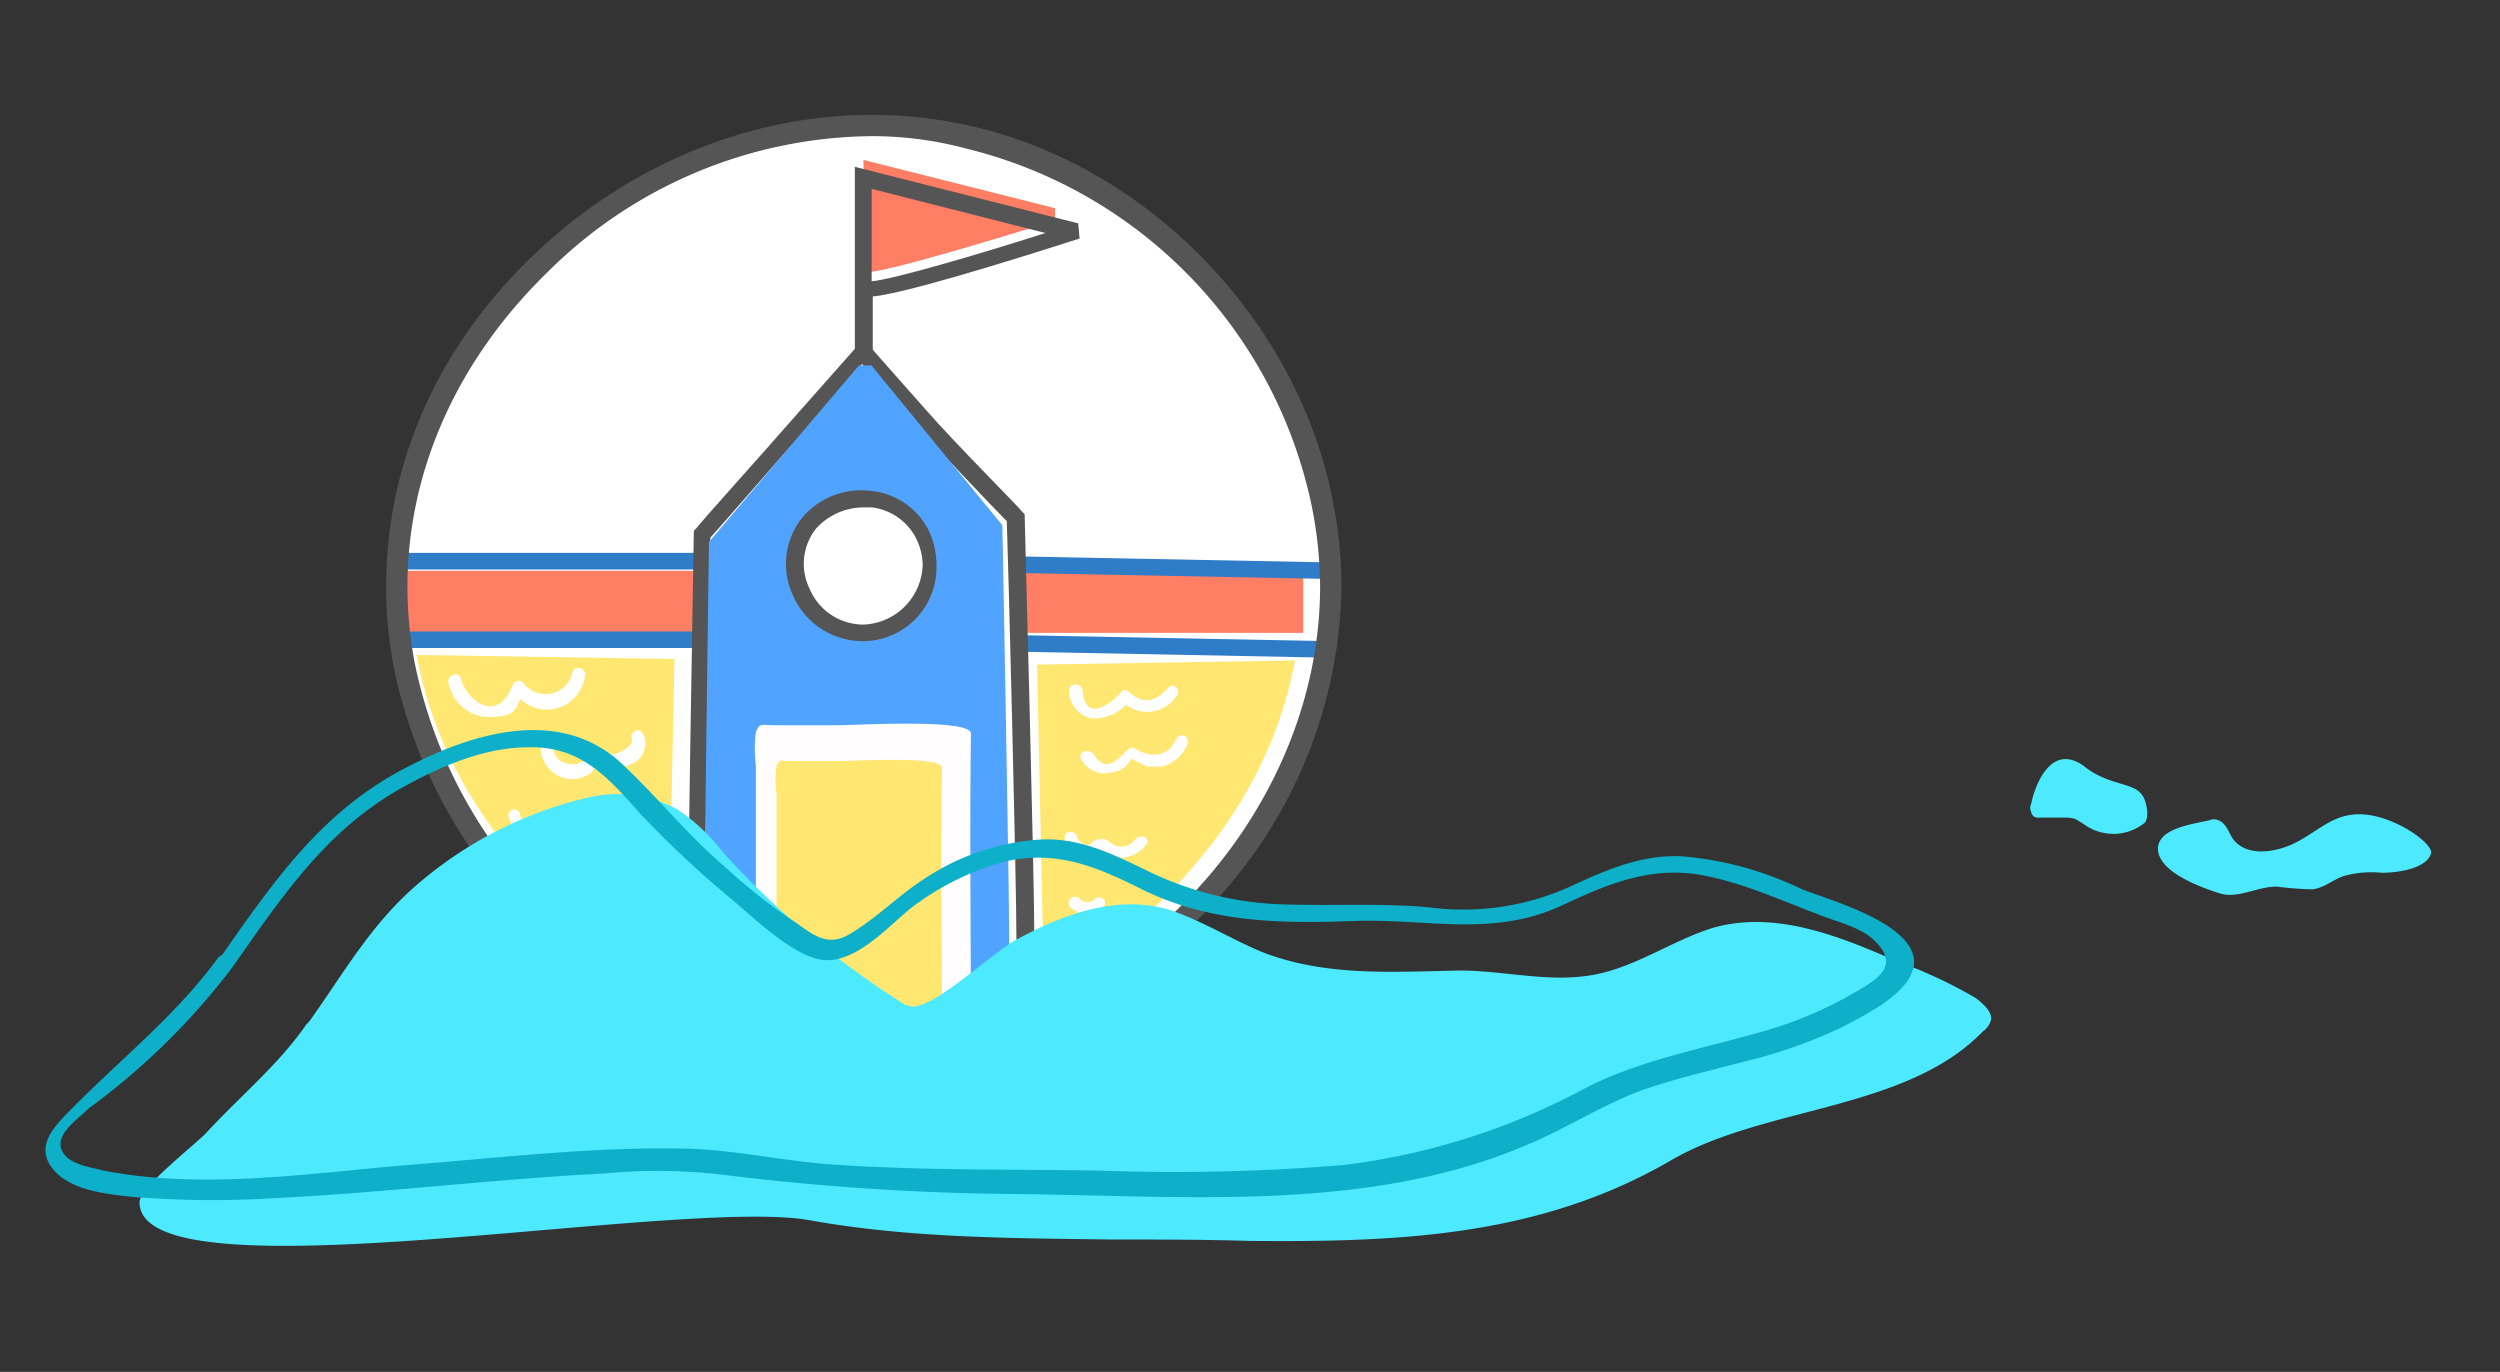 <svg id="圖層_1" data-name="圖層 1" xmlns="http://www.w3.org/2000/svg" viewBox="0 0 181.32 99.5">
  <rect x="0" y="0" width="181.32" height="99.5" fill="#333333" stroke="none"/>
  <defs>
    <style>
      .cls-1 {
        fill: #fff;
      }

      .cls-2 {
        fill: #ff7e64;
      }

      .cls-3 {
        fill: #ffe771;
      }

      .cls-4 {
        fill: #2f7cc9;
      }

      .cls-5, .cls-8 {
        fill: #555;
      }

      .cls-6 {
        fill: #50a4ff;
      }

      .cls-7 {
        fill: #fffdfd;
      }

      .cls-8 {
        stroke: #555;
        stroke-miterlimit: 10;
        stroke-width: 0.75px;
      }

      .cls-9 {
        fill: #4deaff;
      }

      .cls-10 {
        fill: #0eafc9;
      }
    </style>
  </defs>
  <title>素材元件</title>
  <g>
    <path class="cls-1" d="M70.12,10.3a32.47,32.47,0,0,0-6.9-.8,34.08,34.08,0,0,0-23.8,10c-8.1,7.9-11.7,18.3-9.7,28.7a35,35,0,0,0,13.6,21.2,31.7,31.7,0,0,0,24.2,6.2c15.9-2.7,28.5-17.2,28.6-32.9a30.53,30.53,0,0,0-.6-6A34.14,34.14,0,0,0,70.12,10.3Z"/>
    <path class="cls-1" d="M81.72,58.3a2,2,0,0,0,3.1.9c.3-.2.6-.7.8-.6s.4.4.6.4a1,1,0,0,0,.9-.2,17.88,17.88,0,0,1,1.4-1.3,1.41,1.41,0,0,0,.7-.6.45.45,0,1,0-.8-.4c-.2.3-1,.6-1.3.9s-.5.9-.8.8c.1,0-.6-.5-.5-.5a.85.85,0,0,0-.7,0l-.3.3c-.9.7-1.8,1.2-2.4,0C82.22,57.3,81.42,57.8,81.72,58.3Z"/>
    <path class="cls-1" d="M88.42,52.5a2.33,2.33,0,0,0,2,1,1.39,1.39,0,0,0,1.2-1.3,2.09,2.09,0,0,1-.6.4,1.78,1.78,0,0,0,2.3-1.1c.2-.6-.7-.8-.9-.2a1,1,0,0,1-1.2.5.49.49,0,0,0-.6.4l-.4.4a.84.84,0,0,1-.7-.2,2.65,2.65,0,0,1-.6-.5C88.62,51.5,88,52.1,88.42,52.5Z"/>
    <path class="cls-1" d="M81.72,58.3a2,2,0,0,0,3.1.9c.3-.2.6-.7.8-.6s.4.4.6.4a1,1,0,0,0,.9-.2,17.88,17.88,0,0,1,1.4-1.3,1.41,1.41,0,0,0,.7-.6.45.45,0,1,0-.8-.4c-.2.3-1,.6-1.3.9s-.5.9-.8.8c.1,0-.6-.5-.5-.5a.85.85,0,0,0-.7,0l-.3.3c-.9.7-1.8,1.2-2.4,0C82.22,57.3,81.42,57.8,81.72,58.3Z"/>
    <path class="cls-1" d="M88.42,52.5a2.33,2.33,0,0,0,2,1,1.39,1.39,0,0,0,1.2-1.3,2.09,2.09,0,0,1-.6.4,1.78,1.78,0,0,0,2.3-1.1c.2-.6-.7-.8-.9-.2a1,1,0,0,1-1.2.5.49.49,0,0,0-.6.4l-.4.4a.84.84,0,0,1-.7-.2,2.65,2.65,0,0,1-.6-.5C88.62,51.5,88,52.1,88.42,52.5Z"/>
    <path class="cls-1" d="M81.72,58.3a2,2,0,0,0,3.1.9c.3-.2.6-.7.8-.6s.4.4.6.4a1,1,0,0,0,.9-.2,17.88,17.88,0,0,1,1.4-1.3,1.41,1.41,0,0,0,.7-.6.45.45,0,1,0-.8-.4c-.2.3-1,.6-1.3.9s-.5.9-.8.8c.1,0-.6-.5-.5-.5a.85.85,0,0,0-.7,0l-.3.3c-.9.7-1.8,1.2-2.4,0C82.22,57.3,81.42,57.8,81.72,58.3Z"/>
    <path class="cls-1" d="M88.42,52.5a2.33,2.33,0,0,0,2,1,1.39,1.39,0,0,0,1.2-1.3,2.09,2.09,0,0,1-.6.4,1.78,1.78,0,0,0,2.3-1.1c.2-.6-.7-.8-.9-.2a1,1,0,0,1-1.2.5.49.49,0,0,0-.6.4l-.4.4a.84.84,0,0,1-.7-.2,2.65,2.65,0,0,1-.6-.5C88.62,51.5,88,52.1,88.42,52.5Z"/>
    <rect class="cls-2" x="28.72" y="41.4" width="65.8" height="4.5"/>
    <path class="cls-3" d="M30.22,47.5l18.7.3-.5,23.6C48.52,71.4,33.12,63.5,30.22,47.5Z"/>
    <path class="cls-3" d="M93.92,47.9l-18.7.3.5,23.6C75.72,71.7,91,63.9,93.92,47.9Z"/>
    <path class="cls-4" d="M96.32,47.7,60,47H28.82V45.8h31.1l36.3.7v1.2Z"/>
    <path class="cls-4" d="M96.82,42l-36.3-.7H29.42V40.1h31.2l36.3.7V42Z"/>
    <path class="cls-1" d="M50.42,73.3c0-6.1.5-34.6.5-34.6s5.5-6.2,6.7-7.6c1.6-1.9,3.3-3.8,4.9-5.6l4.1,4.7c2.2,2.5,6.9,7.3,6.9,7.3s.7,25.8.7,30.6v5.2"/>
    <path class="cls-5" d="M74.92,73.4h-1.2V68.2c0-4.5-.6-27.8-.7-30.4-.9-.9-4.8-5-6.8-7.2l-3.7-4.2-4.4,5.1c-1.1,1.2-5.7,6.5-6.6,7.5,0,2.7-.5,28.6-.5,34.3h-1.2c0-6.1.5-34.3.5-34.6v-.2l.2-.2c0-.1,5.5-6.2,6.7-7.6l5.4-6.1,4.6,5.2c2.1,2.4,6.9,7.2,6.9,7.3l.2.2v.2c0,.2.7,25.9.7,30.7v5.2Z"/>
    <path class="cls-6" d="M51,74l11.1,2.4,11.1-2.3V68.9c0-4.8-.5-30.8-.5-30.8l-9.5-11.6h-.9L51.42,39.3c0-.2-.4,28.5-.4,34.7"/>
    <path class="cls-1" d="M67.42,41a4.92,4.92,0,1,1-.6-2.3A3.35,3.35,0,0,1,67.42,41Z"/>
    <path class="cls-5" d="M62.52,46.5a5.51,5.51,0,0,1-5-3.3,5.37,5.37,0,0,1,.7-5.7,5.6,5.6,0,0,1,4.9-1.9,5.26,5.26,0,0,1,4.2,2.8,5.83,5.83,0,0,1,.6,2.6A5.34,5.34,0,0,1,62.52,46.5Zm.1-9.7a4.68,4.68,0,0,0-3.4,1.5,4.09,4.09,0,0,0-.5,4.4,4.24,4.24,0,0,0,3.9,2.6,4.47,4.47,0,0,0,4.3-4.3,4.55,4.55,0,0,0-.5-2,4.17,4.17,0,0,0-3.2-2.2Z"/>
    <path class="cls-7" d="M54.82,74.5v-19a9.64,9.64,0,0,1,0-2.4c.3-.7.4-.5,1.3-.5h4.7c1.2,0,9.6-.5,9.6.6-.1,7.4,0,14.8,0,22.2"/>
    <path class="cls-8" d="M62.52,76.7A33.22,33.22,0,0,1,42.82,70a35.85,35.85,0,0,1-13.9-21.7c-2-10.7,1.6-21.4,9.9-29.4,8.7-8.4,20.5-11.9,31.5-9.4,12.8,2.9,23.5,14,26,27a31.79,31.79,0,0,1,.6,6.2,33.93,33.93,0,0,1-8.6,21.9,35.77,35.77,0,0,1-20.7,11.8A43.61,43.61,0,0,1,62.52,76.7Zm.7-67.2a34.08,34.08,0,0,0-23.8,10c-8.1,7.9-11.7,18.3-9.7,28.7a35,35,0,0,0,13.6,21.2,31.7,31.7,0,0,0,24.2,6.2c15.9-2.7,28.5-17.2,28.6-32.9a30.53,30.53,0,0,0-.6-6,34.16,34.16,0,0,0-25.4-26.3A26.66,26.66,0,0,0,63.22,9.5Z"/>
    <path class="cls-3" d="M56.32,73.3V57.5a6,6,0,0,1,0-1.9c.2-.6.3-.4,1-.4h3.6c1,0,7.5-.4,7.4.5-.1,6.1,0,12.3,0,18.4"/>
    <path class="cls-1" d="M32.52,49.5a3.08,3.08,0,0,0,2.7,2.5c.6,0,1.6,0,2-.4s.5-1,.8-1.6h-.8a2.77,2.77,0,0,0,5.2-1c.1-.6-.8-.8-.9-.2a2,2,0,0,1-3.5.8.47.47,0,0,0-.8,0,3.88,3.88,0,0,1-.6,1.1c-1.3,1.4-2.9-.3-3.2-1.5C33.32,48.7,32.42,48.9,32.52,49.5Z"/>
    <path class="cls-1" d="M39.22,54.2a2.3,2.3,0,0,0,3,2.2l.6-.3c.1-.1.5-.6.6-.6a3.1,3.1,0,0,0,.7.2,3.42,3.42,0,0,0,1.7-.3,1.57,1.57,0,0,0,.8-2.2c-.2-.5-1-.1-.8.4s-1,1.1-1.4,1.1a1.42,1.42,0,0,1-.6-.2c-.2,0-.4-.2-.6-.1s-.4.3-.6.5a1.3,1.3,0,0,1-1.3.5,1.27,1.27,0,0,1-1.2-1.4C40,53.6,39.12,53.6,39.22,54.2Z"/>
    <path class="cls-1" d="M36.92,59.3a2.48,2.48,0,0,0,4.6.4h-.8a2.14,2.14,0,0,0,3.9-.5c.2-.6-.7-.8-.9-.2a1.19,1.19,0,0,1-2.2.3.47.47,0,0,0-.8,0,1.62,1.62,0,0,1-3-.2A.42.42,0,1,0,36.92,59.3Z"/>
    <path class="cls-1" d="M77.52,50.1a2.13,2.13,0,0,0,1.6,2,3.15,3.15,0,0,0,2.8-1.3h-.6a2.55,2.55,0,0,0,4-.3c.4-.4-.2-1.1-.6-.6-.8.9-1.8,1.3-2.8.3-.2-.2-.5-.2-.6,0-.5.6-2.6,2.4-2.8-.1C78.42,49.5,77.52,49.5,77.52,50.1Z"/>
    <path class="cls-1" d="M78.42,55.1a2.06,2.06,0,0,0,1.7,1,4.4,4.4,0,0,0,1-.2,2.19,2.19,0,0,0,.5-.3s.6-.6.3-.6c.1,0,1,.5,1.3.6h1.1a2.84,2.84,0,0,0,1.8-1.6c.2-.5-.5-1-.8-.4-.6,1.3-1.8,1.4-3,.7a.3.3,0,0,0-.4,0c-.7.5-1.6,2-2.6.4C78.92,54.2,78.12,54.6,78.42,55.1Z"/>
    <path class="cls-1" d="M77.22,60.7a1.6,1.6,0,0,0,.8,1.4,2.49,2.49,0,0,0,.8.1c.4-.1.6-.4,1-.4s.5.2.8.3a2.77,2.77,0,0,0,.9.1,2.6,2.6,0,0,0,1.6-.9c.4-.5-.4-.9-.8-.4a1.27,1.27,0,0,1-1.5.4c-.2-.1-.4-.3-.6-.4s-.4,0-.7,0c-.1,0-.2.1-.3.2-.3.3-.7.2-1.1-.3C78.12,60.2,77.22,60.2,77.22,60.7Z"/>
    <path class="cls-1" d="M77.62,65.8a1.83,1.83,0,0,0,2.4,0,.42.42,0,0,0-.6-.6.78.78,0,0,1-1.1,0A.46.46,0,1,0,77.62,65.8Z"/>
    <path class="cls-1" d="M43.62,62.5a2,2,0,0,0,3.4.9.42.42,0,0,0-.6-.6,1,1,0,0,1-1.8-.5C44.32,61.7,43.42,61.9,43.62,62.5Z"/>
    <path class="cls-1" d="M41.52,66.1a2,2,0,0,0,3-.8c.2-.5-.5-1-.8-.4a1.1,1.1,0,0,1-1.8.4C41.52,65,41,65.8,41.52,66.1Z"/>
    <path class="cls-2" d="M62.62,11.6l13.9,3.5V16s-13.1,4.1-13.7,3.7"/>
    <path class="cls-5" d="M63.22,25.7H62V12.1l16.2,4.1.1,1.1c-10.3,3.3-13.8,4.1-15,4.2v4.2Zm0-12v6.7c1.4-.1,7.6-1.9,12.6-3.5Z"/>
    <path class="cls-9" d="M151.32,55.7c-2.6-2.1-3.8,1.5-4,2.6a.64.64,0,0,0,0,.6.47.47,0,0,0,.5.4h1.8a2.77,2.77,0,0,1,.9.1,9.22,9.22,0,0,1,.8.5,3.61,3.61,0,0,0,4.2-.2c.4-.3.2-1.8-.3-2.2C154.62,56.8,152.92,56.9,151.32,55.7Z"/>
    <path class="cls-9" d="M156.52,61.4c.2-1.3,2.3-1.6,3.7-1.9a.85.85,0,0,1,.7,0c.5.2.7.8,1,1.3.9,1.3,2.9,1.1,4.4.4s2.6-1.9,4.2-2.1c2.5-.4,6,2,5.8,2.8-.3,1-2.1,1.4-3.6,1.4a7.44,7.44,0,0,0-2.6.2c-.8.2-1.5.9-2.4,1a22.75,22.75,0,0,1-2.6-.2c-1.4,0-2.8.9-4.1.5S156.32,63.2,156.52,61.4Z"/>
    <path class="cls-9" d="M22.42,74.1c2.5-3.5,4.5-7.1,7.9-10a29.1,29.1,0,0,1,12.1-6.2,9.13,9.13,0,0,1,6.7.8,13.84,13.84,0,0,1,3.3,3.1,62.71,62.71,0,0,0,12.8,10.8,1.8,1.8,0,0,0,.9.4c1.6.2,6.2-4.2,7.7-4.9,3.5-1.9,7.7-3.4,11.6-1.9,2.1.8,3.9,1.9,6,2.8,4.5,1.8,9.3,1.5,14,1.4,3.1-.1,6.4.8,9.5.4,3.4-.4,6.1-2.5,9.3-3.5,4.5-1.3,9.2.6,13.3,2.4a33.77,33.77,0,0,1,5.8,2.7c.5.4,1.1.9,1.1,1.5a1.46,1.46,0,0,1-.6.9c-5.6,5.8-15.9,5.4-22.7,9.4-9.5,5.5-19.7,5.9-30.5,5.8-3.3-.1-6.7-.1-10-.1-7.3-.1-14.7-.1-21.9-1.4-9.6-1.7-48.6,5.9-48.6-1.3,0-1.1,4.2-4.3,4.9-5.1,2.4-2.6,5.2-4.9,7.2-7.8Z"/>
    <path class="cls-10" d="M16.82,70.2c3.6-5.1,6.8-10,12.4-13.1,2.7-1.5,5.9-2.9,9.1-2.9,3.8-.1,5.8,2.2,8.1,4.8a74.55,74.55,0,0,0,6.5,6.1c1.7,1.4,4.4,4.1,6.6,4.5,2.4.4,4.8-2.3,6.5-3.7a19.77,19.77,0,0,1,6.8-3.4c3.9-.9,6.8.4,10.2,2.1,4.8,2.3,9.8,2.4,15.1,2.2s10.1,1.2,15.1-1.1c3.2-1.5,6.2-2.8,9.8-2.3,3.1.5,5.9,1.8,8.8,2.9,1.2.5,3,.9,4,1.8,2.2,2,.2,3-1.5,4a28.69,28.69,0,0,1-6.8,2.8c-4.2,1.2-8.6,2-12.5,4a49.68,49.68,0,0,1-17.6,5.6,149.43,149.43,0,0,1-17.7.4c-6.2-.1-12.5,0-18.7-.4-4-.2-7.9-1.2-11.9-1.2-6.5-.1-13.1.7-19.6,1.2-7.1.6-14.9,1.8-22,.4-.8-.2-2.2-.4-2.8-1.1-1.1-1.3.8-2.5,1.7-3.4a50.33,50.33,0,0,0,10.4-10.2c.5-.7-.6-1.4-1.1-.6-3.1,4.2-7.2,7.4-10.8,11.1-1.4,1.4-2.4,2.8-.8,4.4,1.4,1.3,3.7,1.5,5.4,1.7a72.07,72.07,0,0,0,10.4.1C28,86.5,36,85.5,44,85.1a39.32,39.32,0,0,1,8.4.1,183.6,183.6,0,0,0,21,1.4c12.3.1,25.6,1.4,37.2-3.5,2.9-1.2,5.5-2.9,8.4-4,2.6-.9,5.2-1.5,7.9-2.2a35.94,35.94,0,0,0,6.7-2.4c1.5-.8,4.2-2.1,5-3.8,1.6-3.4-5.9-5.4-7.9-6.2a24.54,24.54,0,0,0-8.8-2.4c-2.8-.1-5.2.9-7.8,2.1a18.84,18.84,0,0,1-10.5,1.6c-3.4-.3-6.8-.1-10.3-.2a24,24,0,0,1-10.2-2.5c-2.5-1.2-4.9-2.4-7.8-2.2a17.12,17.12,0,0,0-8.2,2.8c-1.9,1.2-3.4,2.8-5.4,4-1.6,1-2.6.2-4-.8a40.74,40.74,0,0,1-5.2-4.1c-2.7-2.3-4.9-5.1-7.5-7.5-4.4-4-10.6-2.2-15.4.3-6.3,3.2-9.8,8.4-13.8,14.1C15.22,70.2,16.32,70.9,16.82,70.2Z"/>
  </g>
</svg>
